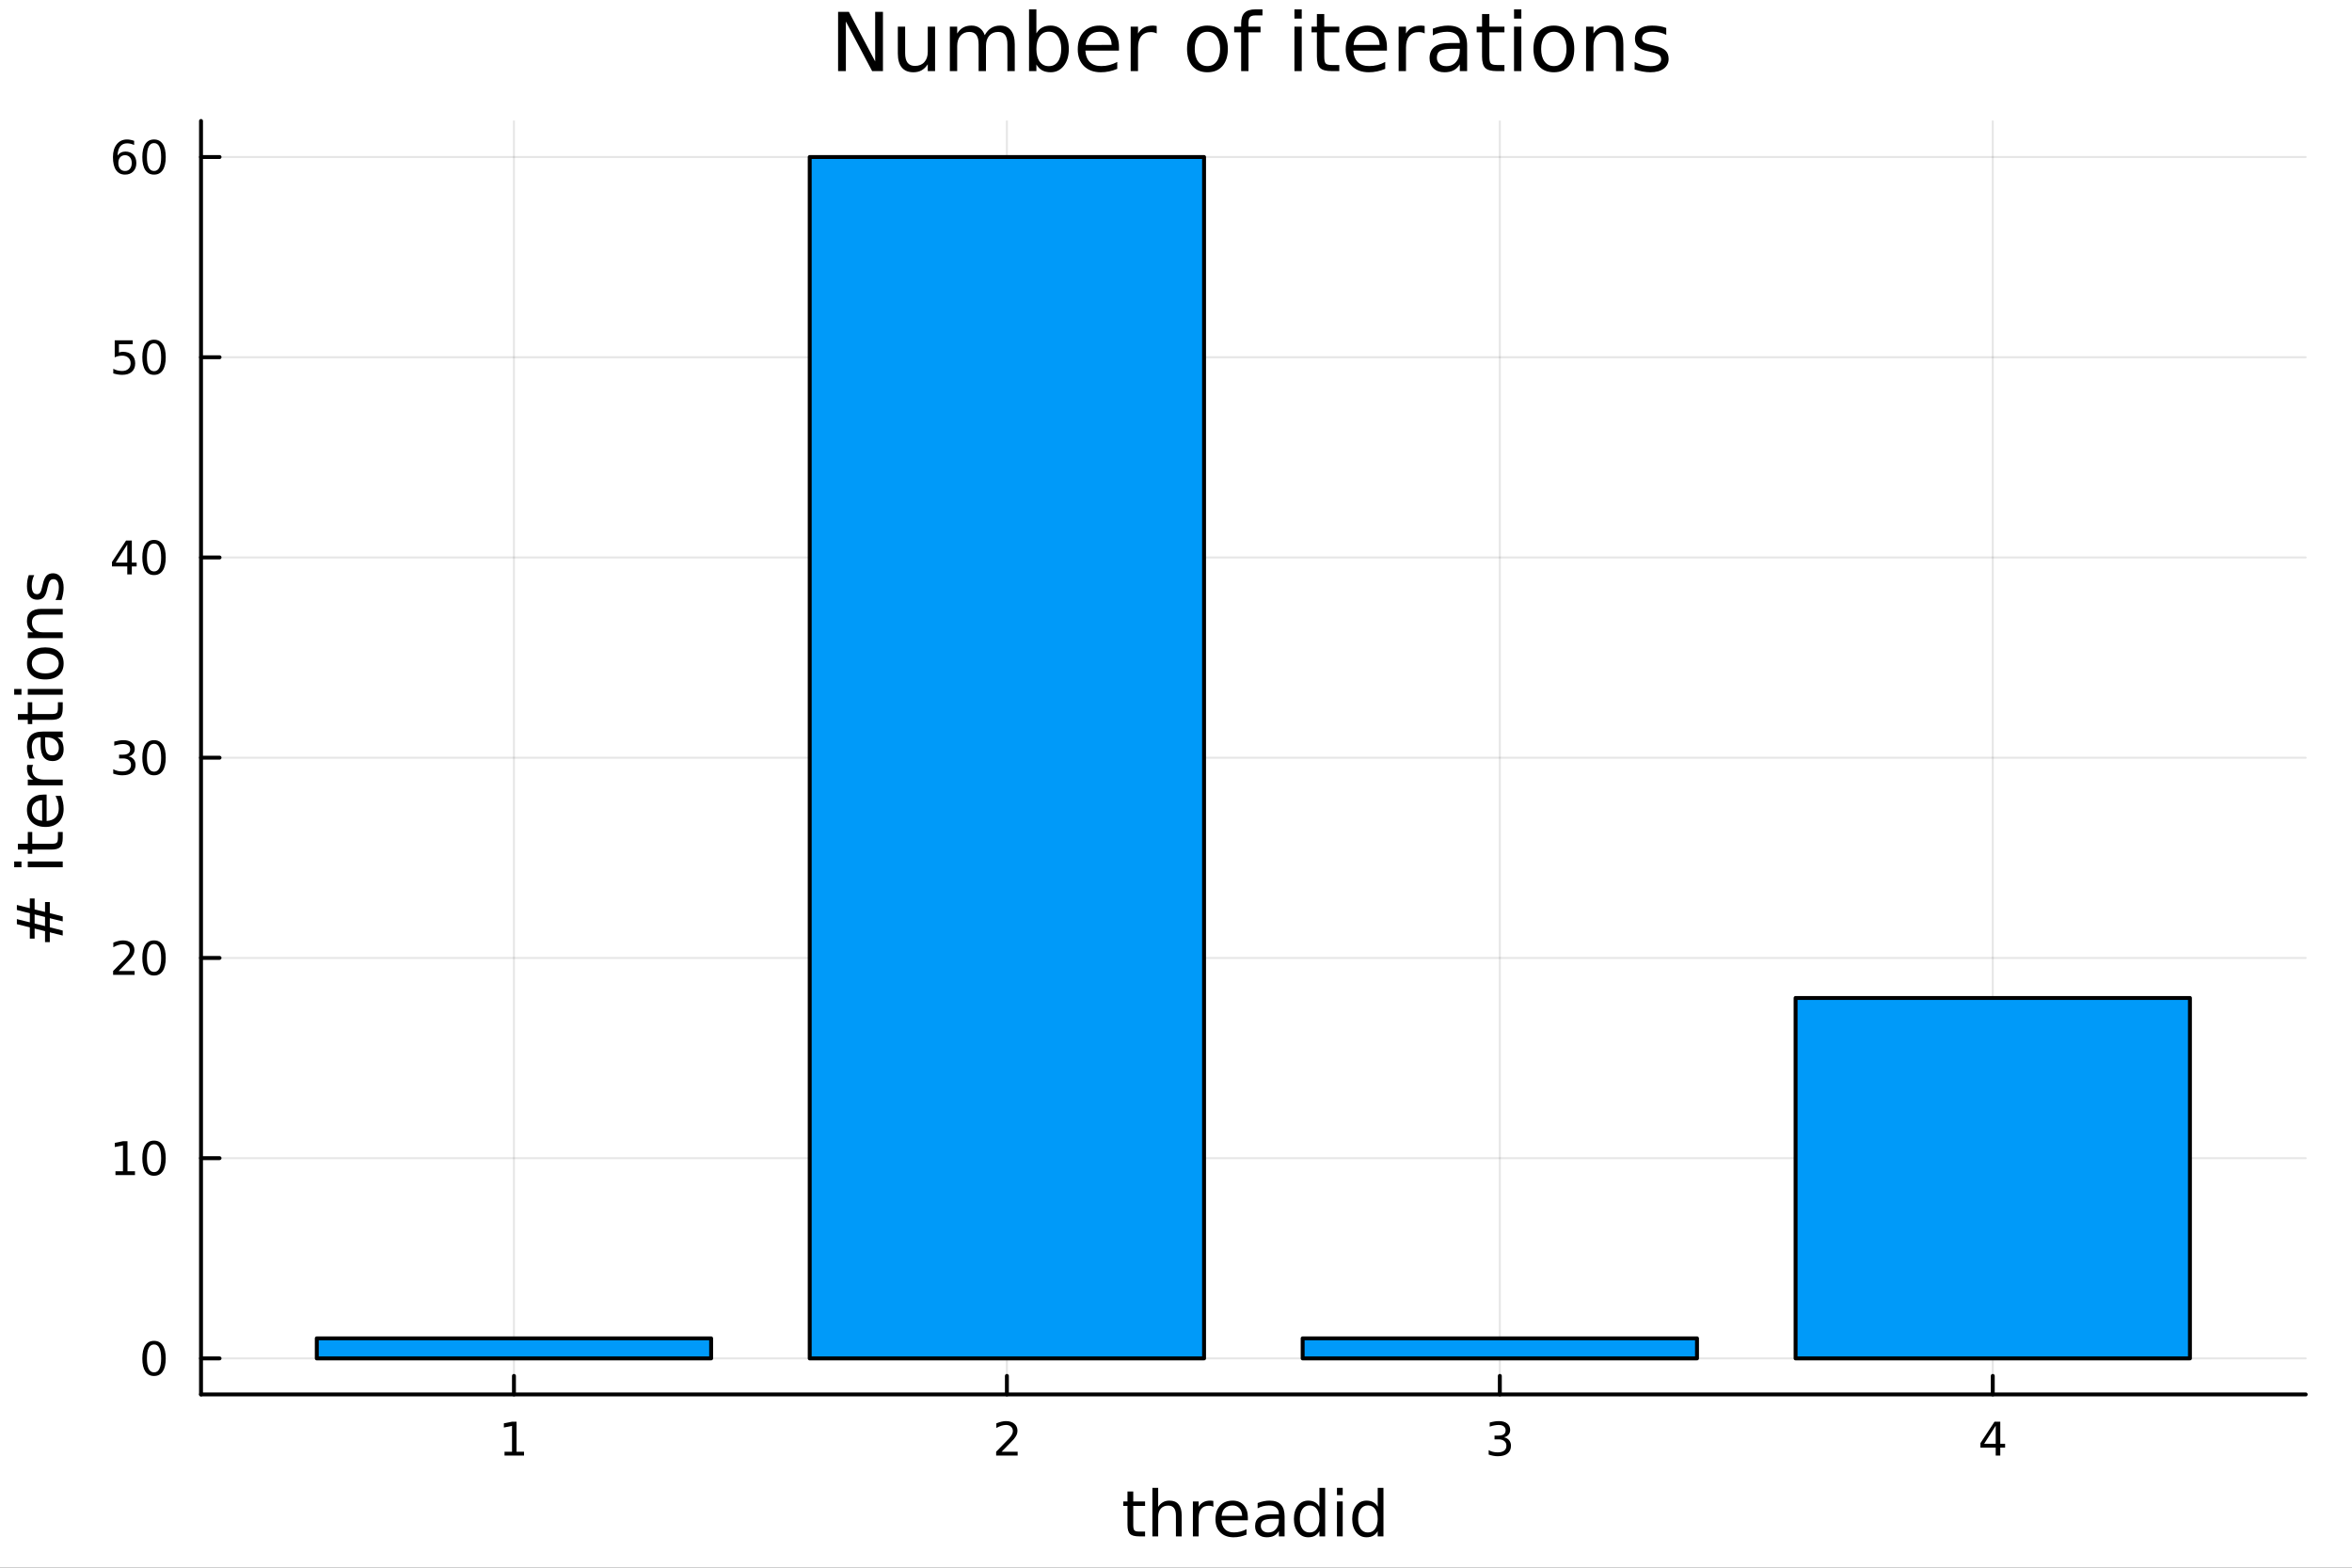 <?xml version="1.0" encoding="utf-8"?>
<svg xmlns="http://www.w3.org/2000/svg" xmlns:xlink="http://www.w3.org/1999/xlink" width="600" height="400" viewBox="0 0 2400 1600">
<rect x="0" y="0" width="2400" height="1600" fill="#333333" stroke="none"/>
<defs>
  <clipPath id="clip170">
    <rect x="0" y="0" width="2400" height="1600"/>
  </clipPath>
</defs>
<path clip-path="url(#clip170)" d="
M0 1600 L2400 1600 L2400 0 L0 0  Z
  " fill="#ffffff" fill-rule="evenodd" fill-opacity="1"/>
<defs>
  <clipPath id="clip171">
    <rect x="480" y="0" width="1681" height="1600"/>
  </clipPath>
</defs>
<path clip-path="url(#clip170)" d="
M205.121 1423.18 L2352.76 1423.18 L2352.76 123.472 L205.121 123.472  Z
  " fill="#ffffff" fill-rule="evenodd" fill-opacity="1"/>
<defs>
  <clipPath id="clip172">
    <rect x="205" y="123" width="2149" height="1301"/>
  </clipPath>
</defs>
<polyline clip-path="url(#clip172)" style="stroke:#000000; stroke-linecap:round; stroke-linejoin:round; stroke-width:2; stroke-opacity:0.1; fill:none" points="
  524.443,1423.18 524.443,123.472 
  "/>
<polyline clip-path="url(#clip172)" style="stroke:#000000; stroke-linecap:round; stroke-linejoin:round; stroke-width:2; stroke-opacity:0.1; fill:none" points="
  1027.44,1423.18 1027.44,123.472 
  "/>
<polyline clip-path="url(#clip172)" style="stroke:#000000; stroke-linecap:round; stroke-linejoin:round; stroke-width:2; stroke-opacity:0.1; fill:none" points="
  1530.44,1423.18 1530.44,123.472 
  "/>
<polyline clip-path="url(#clip172)" style="stroke:#000000; stroke-linecap:round; stroke-linejoin:round; stroke-width:2; stroke-opacity:0.1; fill:none" points="
  2033.43,1423.18 2033.43,123.472 
  "/>
<polyline clip-path="url(#clip170)" style="stroke:#000000; stroke-linecap:round; stroke-linejoin:round; stroke-width:4; stroke-opacity:1; fill:none" points="
  205.121,1423.18 2352.76,1423.18 
  "/>
<polyline clip-path="url(#clip170)" style="stroke:#000000; stroke-linecap:round; stroke-linejoin:round; stroke-width:4; stroke-opacity:1; fill:none" points="
  524.443,1423.18 524.443,1404.28 
  "/>
<polyline clip-path="url(#clip170)" style="stroke:#000000; stroke-linecap:round; stroke-linejoin:round; stroke-width:4; stroke-opacity:1; fill:none" points="
  1027.44,1423.18 1027.44,1404.28 
  "/>
<polyline clip-path="url(#clip170)" style="stroke:#000000; stroke-linecap:round; stroke-linejoin:round; stroke-width:4; stroke-opacity:1; fill:none" points="
  1530.44,1423.18 1530.44,1404.28 
  "/>
<polyline clip-path="url(#clip170)" style="stroke:#000000; stroke-linecap:round; stroke-linejoin:round; stroke-width:4; stroke-opacity:1; fill:none" points="
  2033.43,1423.18 2033.43,1404.28 
  "/>
<path clip-path="url(#clip170)" d="M514.825 1481.64 L522.464 1481.64 L522.464 1455.28 L514.154 1456.95 L514.154 1452.69 L522.418 1451.02 L527.094 1451.02 L527.094 1481.64 L534.733 1481.64 L534.733 1485.58 L514.825 1485.58 L514.825 1481.64 Z" fill="#000000" fill-rule="evenodd" fill-opacity="1" /><path clip-path="url(#clip170)" d="M1022.09 1481.64 L1038.41 1481.64 L1038.41 1485.58 L1016.47 1485.58 L1016.47 1481.64 Q1019.13 1478.89 1023.71 1474.26 Q1028.32 1469.61 1029.5 1468.27 Q1031.75 1465.74 1032.63 1464.01 Q1033.53 1462.25 1033.53 1460.56 Q1033.53 1457.8 1031.58 1456.07 Q1029.66 1454.33 1026.56 1454.33 Q1024.36 1454.33 1021.91 1455.09 Q1019.48 1455.86 1016.7 1457.41 L1016.7 1452.69 Q1019.52 1451.55 1021.98 1450.97 Q1024.43 1450.39 1026.47 1450.39 Q1031.84 1450.39 1035.03 1453.08 Q1038.23 1455.77 1038.23 1460.26 Q1038.23 1462.39 1037.42 1464.31 Q1036.63 1466.2 1034.52 1468.8 Q1033.94 1469.47 1030.84 1472.69 Q1027.74 1475.88 1022.09 1481.64 Z" fill="#000000" fill-rule="evenodd" fill-opacity="1" /><path clip-path="url(#clip170)" d="M1534.68 1466.95 Q1538.04 1467.66 1539.92 1469.93 Q1541.81 1472.2 1541.81 1475.53 Q1541.81 1480.65 1538.3 1483.45 Q1534.78 1486.25 1528.3 1486.25 Q1526.12 1486.25 1523.8 1485.81 Q1521.51 1485.39 1519.06 1484.54 L1519.06 1480.02 Q1521 1481.16 1523.32 1481.74 Q1525.63 1482.32 1528.16 1482.32 Q1532.55 1482.32 1534.85 1480.58 Q1537.16 1478.84 1537.16 1475.53 Q1537.16 1472.48 1535.01 1470.77 Q1532.88 1469.03 1529.06 1469.03 L1525.03 1469.03 L1525.03 1465.19 L1529.24 1465.19 Q1532.69 1465.19 1534.52 1463.82 Q1536.35 1462.43 1536.35 1459.84 Q1536.35 1457.18 1534.45 1455.77 Q1532.58 1454.33 1529.06 1454.33 Q1527.14 1454.33 1524.94 1454.75 Q1522.74 1455.16 1520.1 1456.04 L1520.1 1451.88 Q1522.76 1451.14 1525.08 1450.77 Q1527.42 1450.39 1529.48 1450.39 Q1534.8 1450.39 1537.9 1452.83 Q1541 1455.23 1541 1459.35 Q1541 1462.22 1539.36 1464.21 Q1537.72 1466.18 1534.68 1466.95 Z" fill="#000000" fill-rule="evenodd" fill-opacity="1" /><path clip-path="url(#clip170)" d="M2036.44 1455.09 L2024.64 1473.54 L2036.44 1473.54 L2036.44 1455.09 M2035.22 1451.02 L2041.1 1451.02 L2041.1 1473.54 L2046.03 1473.54 L2046.03 1477.43 L2041.1 1477.43 L2041.1 1485.58 L2036.44 1485.58 L2036.44 1477.43 L2020.84 1477.43 L2020.84 1472.92 L2035.22 1451.02 Z" fill="#000000" fill-rule="evenodd" fill-opacity="1" /><path clip-path="url(#clip170)" d="M1156.38 1522.27 L1156.38 1532.4 L1168.45 1532.4 L1168.45 1536.95 L1156.38 1536.95 L1156.38 1556.3 Q1156.38 1560.66 1157.56 1561.9 Q1158.77 1563.14 1162.43 1563.14 L1168.45 1563.14 L1168.45 1568.04 L1162.43 1568.04 Q1155.65 1568.04 1153.07 1565.53 Q1150.49 1562.98 1150.49 1556.3 L1150.49 1536.95 L1146.2 1536.95 L1146.2 1532.4 L1150.49 1532.4 L1150.49 1522.27 L1156.38 1522.27 Z" fill="#000000" fill-rule="evenodd" fill-opacity="1" /><path clip-path="url(#clip170)" d="M1205.78 1546.53 L1205.78 1568.04 L1199.92 1568.04 L1199.92 1546.72 Q1199.92 1541.66 1197.95 1539.14 Q1195.98 1536.63 1192.03 1536.63 Q1187.29 1536.63 1184.55 1539.65 Q1181.81 1542.68 1181.81 1547.9 L1181.81 1568.04 L1175.93 1568.04 L1175.93 1518.52 L1181.81 1518.52 L1181.81 1537.93 Q1183.91 1534.72 1186.75 1533.13 Q1189.61 1531.54 1193.34 1531.54 Q1199.48 1531.54 1202.63 1535.36 Q1205.78 1539.14 1205.78 1546.53 Z" fill="#000000" fill-rule="evenodd" fill-opacity="1" /><path clip-path="url(#clip170)" d="M1238.12 1537.87 Q1237.13 1537.3 1235.95 1537.04 Q1234.81 1536.76 1233.41 1536.76 Q1228.44 1536.76 1225.77 1540 Q1223.13 1543.22 1223.13 1549.27 L1223.13 1568.04 L1217.24 1568.04 L1217.24 1532.4 L1223.13 1532.4 L1223.13 1537.93 Q1224.97 1534.69 1227.93 1533.13 Q1230.89 1531.54 1235.13 1531.54 Q1235.73 1531.54 1236.46 1531.63 Q1237.2 1531.7 1238.09 1531.85 L1238.12 1537.87 Z" fill="#000000" fill-rule="evenodd" fill-opacity="1" /><path clip-path="url(#clip170)" d="M1273.32 1548.76 L1273.32 1551.62 L1246.39 1551.62 Q1246.78 1557.67 1250.02 1560.85 Q1253.3 1564 1259.13 1564 Q1262.5 1564 1265.65 1563.17 Q1268.83 1562.35 1271.95 1560.69 L1271.95 1566.23 Q1268.8 1567.57 1265.49 1568.27 Q1262.18 1568.97 1258.78 1568.97 Q1250.25 1568.97 1245.25 1564 Q1240.28 1559.04 1240.28 1550.57 Q1240.28 1541.82 1244.99 1536.69 Q1249.74 1531.54 1257.76 1531.54 Q1264.95 1531.54 1269.12 1536.18 Q1273.32 1540.8 1273.32 1548.76 M1267.46 1547.04 Q1267.4 1542.23 1264.76 1539.37 Q1262.15 1536.5 1257.82 1536.5 Q1252.92 1536.5 1249.96 1539.27 Q1247.03 1542.04 1246.58 1547.07 L1267.46 1547.04 Z" fill="#000000" fill-rule="evenodd" fill-opacity="1" /><path clip-path="url(#clip170)" d="M1299.13 1550.12 Q1292.04 1550.12 1289.3 1551.75 Q1286.56 1553.37 1286.56 1557.29 Q1286.56 1560.4 1288.6 1562.25 Q1290.67 1564.07 1294.2 1564.07 Q1299.07 1564.07 1302 1560.63 Q1304.96 1557.16 1304.96 1551.43 L1304.96 1550.12 L1299.13 1550.12 M1310.81 1547.71 L1310.81 1568.04 L1304.96 1568.04 L1304.96 1562.63 Q1302.95 1565.88 1299.96 1567.44 Q1296.97 1568.97 1292.64 1568.97 Q1287.17 1568.97 1283.92 1565.91 Q1280.7 1562.82 1280.7 1557.67 Q1280.7 1551.65 1284.72 1548.6 Q1288.76 1545.54 1296.75 1545.54 L1304.96 1545.54 L1304.96 1544.97 Q1304.96 1540.93 1302.28 1538.73 Q1299.64 1536.5 1294.84 1536.5 Q1291.78 1536.5 1288.88 1537.23 Q1285.99 1537.97 1283.31 1539.43 L1283.31 1534.02 Q1286.53 1532.78 1289.55 1532.17 Q1292.58 1531.54 1295.44 1531.54 Q1303.18 1531.54 1307 1535.55 Q1310.81 1539.56 1310.81 1547.71 Z" fill="#000000" fill-rule="evenodd" fill-opacity="1" /><path clip-path="url(#clip170)" d="M1346.34 1537.81 L1346.34 1518.52 L1352.19 1518.52 L1352.19 1568.04 L1346.34 1568.04 L1346.34 1562.7 Q1344.49 1565.88 1341.66 1567.44 Q1338.86 1568.97 1334.91 1568.97 Q1328.45 1568.97 1324.37 1563.81 Q1320.33 1558.65 1320.33 1550.25 Q1320.33 1541.85 1324.37 1536.69 Q1328.45 1531.54 1334.91 1531.54 Q1338.86 1531.54 1341.66 1533.1 Q1344.49 1534.62 1346.34 1537.81 M1326.38 1550.25 Q1326.38 1556.71 1329.02 1560.4 Q1331.69 1564.07 1336.34 1564.07 Q1340.99 1564.07 1343.66 1560.4 Q1346.34 1556.71 1346.34 1550.25 Q1346.34 1543.79 1343.66 1540.13 Q1340.99 1536.44 1336.34 1536.44 Q1331.69 1536.44 1329.02 1540.13 Q1326.38 1543.79 1326.38 1550.25 Z" fill="#000000" fill-rule="evenodd" fill-opacity="1" /><path clip-path="url(#clip170)" d="M1364.25 1532.4 L1370.11 1532.4 L1370.11 1568.04 L1364.25 1568.04 L1364.25 1532.4 M1364.25 1518.52 L1370.11 1518.52 L1370.11 1525.93 L1364.25 1525.93 L1364.25 1518.52 Z" fill="#000000" fill-rule="evenodd" fill-opacity="1" /><path clip-path="url(#clip170)" d="M1405.82 1537.81 L1405.82 1518.52 L1411.68 1518.52 L1411.68 1568.04 L1405.82 1568.04 L1405.82 1562.7 Q1403.98 1565.88 1401.14 1567.44 Q1398.34 1568.97 1394.4 1568.97 Q1387.94 1568.97 1383.86 1563.81 Q1379.82 1558.65 1379.82 1550.25 Q1379.82 1541.85 1383.86 1536.69 Q1387.94 1531.54 1394.4 1531.54 Q1398.34 1531.54 1401.14 1533.1 Q1403.98 1534.62 1405.82 1537.81 M1385.87 1550.25 Q1385.87 1556.71 1388.51 1560.4 Q1391.18 1564.07 1395.83 1564.07 Q1400.48 1564.07 1403.15 1560.4 Q1405.82 1556.71 1405.82 1550.25 Q1405.82 1543.79 1403.15 1540.13 Q1400.48 1536.44 1395.83 1536.44 Q1391.18 1536.44 1388.51 1540.13 Q1385.87 1543.79 1385.87 1550.25 Z" fill="#000000" fill-rule="evenodd" fill-opacity="1" /><polyline clip-path="url(#clip172)" style="stroke:#000000; stroke-linecap:round; stroke-linejoin:round; stroke-width:2; stroke-opacity:0.1; fill:none" points="
  205.121,1386.4 2352.76,1386.4 
  "/>
<polyline clip-path="url(#clip172)" style="stroke:#000000; stroke-linecap:round; stroke-linejoin:round; stroke-width:2; stroke-opacity:0.1; fill:none" points="
  205.121,1182.04 2352.76,1182.04 
  "/>
<polyline clip-path="url(#clip172)" style="stroke:#000000; stroke-linecap:round; stroke-linejoin:round; stroke-width:2; stroke-opacity:0.1; fill:none" points="
  205.121,977.683 2352.76,977.683 
  "/>
<polyline clip-path="url(#clip172)" style="stroke:#000000; stroke-linecap:round; stroke-linejoin:round; stroke-width:2; stroke-opacity:0.1; fill:none" points="
  205.121,773.326 2352.76,773.326 
  "/>
<polyline clip-path="url(#clip172)" style="stroke:#000000; stroke-linecap:round; stroke-linejoin:round; stroke-width:2; stroke-opacity:0.1; fill:none" points="
  205.121,568.969 2352.76,568.969 
  "/>
<polyline clip-path="url(#clip172)" style="stroke:#000000; stroke-linecap:round; stroke-linejoin:round; stroke-width:2; stroke-opacity:0.1; fill:none" points="
  205.121,364.613 2352.76,364.613 
  "/>
<polyline clip-path="url(#clip172)" style="stroke:#000000; stroke-linecap:round; stroke-linejoin:round; stroke-width:2; stroke-opacity:0.1; fill:none" points="
  205.121,160.256 2352.76,160.256 
  "/>
<polyline clip-path="url(#clip170)" style="stroke:#000000; stroke-linecap:round; stroke-linejoin:round; stroke-width:4; stroke-opacity:1; fill:none" points="
  205.121,1423.18 205.121,123.472 
  "/>
<polyline clip-path="url(#clip170)" style="stroke:#000000; stroke-linecap:round; stroke-linejoin:round; stroke-width:4; stroke-opacity:1; fill:none" points="
  205.121,1386.4 224.019,1386.4 
  "/>
<polyline clip-path="url(#clip170)" style="stroke:#000000; stroke-linecap:round; stroke-linejoin:round; stroke-width:4; stroke-opacity:1; fill:none" points="
  205.121,1182.04 224.019,1182.04 
  "/>
<polyline clip-path="url(#clip170)" style="stroke:#000000; stroke-linecap:round; stroke-linejoin:round; stroke-width:4; stroke-opacity:1; fill:none" points="
  205.121,977.683 224.019,977.683 
  "/>
<polyline clip-path="url(#clip170)" style="stroke:#000000; stroke-linecap:round; stroke-linejoin:round; stroke-width:4; stroke-opacity:1; fill:none" points="
  205.121,773.326 224.019,773.326 
  "/>
<polyline clip-path="url(#clip170)" style="stroke:#000000; stroke-linecap:round; stroke-linejoin:round; stroke-width:4; stroke-opacity:1; fill:none" points="
  205.121,568.969 224.019,568.969 
  "/>
<polyline clip-path="url(#clip170)" style="stroke:#000000; stroke-linecap:round; stroke-linejoin:round; stroke-width:4; stroke-opacity:1; fill:none" points="
  205.121,364.613 224.019,364.613 
  "/>
<polyline clip-path="url(#clip170)" style="stroke:#000000; stroke-linecap:round; stroke-linejoin:round; stroke-width:4; stroke-opacity:1; fill:none" points="
  205.121,160.256 224.019,160.256 
  "/>
<path clip-path="url(#clip170)" d="M157.177 1372.19 Q153.566 1372.19 151.737 1375.76 Q149.931 1379.3 149.931 1386.43 Q149.931 1393.54 151.737 1397.1 Q153.566 1400.64 157.177 1400.64 Q160.811 1400.64 162.616 1397.1 Q164.445 1393.54 164.445 1386.43 Q164.445 1379.3 162.616 1375.76 Q160.811 1372.19 157.177 1372.19 M157.177 1368.49 Q162.987 1368.49 166.042 1373.1 Q169.121 1377.68 169.121 1386.43 Q169.121 1395.16 166.042 1399.76 Q162.987 1404.35 157.177 1404.35 Q151.366 1404.35 148.288 1399.76 Q145.232 1395.16 145.232 1386.43 Q145.232 1377.68 148.288 1373.1 Q151.366 1368.49 157.177 1368.49 Z" fill="#000000" fill-rule="evenodd" fill-opacity="1" /><path clip-path="url(#clip170)" d="M117.825 1195.38 L125.464 1195.38 L125.464 1169.02 L117.154 1170.68 L117.154 1166.43 L125.418 1164.76 L130.093 1164.76 L130.093 1195.38 L137.732 1195.38 L137.732 1199.32 L117.825 1199.32 L117.825 1195.38 Z" fill="#000000" fill-rule="evenodd" fill-opacity="1" /><path clip-path="url(#clip170)" d="M157.177 1167.84 Q153.566 1167.84 151.737 1171.4 Q149.931 1174.94 149.931 1182.07 Q149.931 1189.18 151.737 1192.75 Q153.566 1196.29 157.177 1196.29 Q160.811 1196.29 162.616 1192.75 Q164.445 1189.18 164.445 1182.07 Q164.445 1174.94 162.616 1171.4 Q160.811 1167.84 157.177 1167.84 M157.177 1164.13 Q162.987 1164.13 166.042 1168.74 Q169.121 1173.32 169.121 1182.07 Q169.121 1190.8 166.042 1195.41 Q162.987 1199.99 157.177 1199.99 Q151.366 1199.99 148.288 1195.41 Q145.232 1190.8 145.232 1182.07 Q145.232 1173.32 148.288 1168.74 Q151.366 1164.13 157.177 1164.13 Z" fill="#000000" fill-rule="evenodd" fill-opacity="1" /><path clip-path="url(#clip170)" d="M121.043 991.027 L137.362 991.027 L137.362 994.963 L115.418 994.963 L115.418 991.027 Q118.08 988.273 122.663 983.643 Q127.269 978.99 128.45 977.648 Q130.695 975.125 131.575 973.389 Q132.478 971.629 132.478 969.94 Q132.478 967.185 130.533 965.449 Q128.612 963.713 125.51 963.713 Q123.311 963.713 120.857 964.477 Q118.427 965.24 115.649 966.791 L115.649 962.069 Q118.473 960.935 120.927 960.356 Q123.38 959.778 125.418 959.778 Q130.788 959.778 133.982 962.463 Q137.177 965.148 137.177 969.639 Q137.177 971.768 136.367 973.69 Q135.579 975.588 133.473 978.18 Q132.894 978.852 129.792 982.069 Q126.691 985.264 121.043 991.027 Z" fill="#000000" fill-rule="evenodd" fill-opacity="1" /><path clip-path="url(#clip170)" d="M157.177 963.481 Q153.566 963.481 151.737 967.046 Q149.931 970.588 149.931 977.717 Q149.931 984.824 151.737 988.389 Q153.566 991.93 157.177 991.93 Q160.811 991.93 162.616 988.389 Q164.445 984.824 164.445 977.717 Q164.445 970.588 162.616 967.046 Q160.811 963.481 157.177 963.481 M157.177 959.778 Q162.987 959.778 166.042 964.384 Q169.121 968.967 169.121 977.717 Q169.121 986.444 166.042 991.051 Q162.987 995.634 157.177 995.634 Q151.366 995.634 148.288 991.051 Q145.232 986.444 145.232 977.717 Q145.232 968.967 148.288 964.384 Q151.366 959.778 157.177 959.778 Z" fill="#000000" fill-rule="evenodd" fill-opacity="1" /><path clip-path="url(#clip170)" d="M131.181 771.972 Q134.538 772.689 136.413 774.958 Q138.311 777.226 138.311 780.56 Q138.311 785.675 134.792 788.476 Q131.274 791.277 124.793 791.277 Q122.617 791.277 120.302 790.837 Q118.01 790.421 115.556 789.564 L115.556 785.05 Q117.501 786.185 119.816 786.763 Q122.13 787.342 124.654 787.342 Q129.052 787.342 131.343 785.606 Q133.658 783.87 133.658 780.56 Q133.658 777.504 131.505 775.791 Q129.376 774.055 125.556 774.055 L121.529 774.055 L121.529 770.213 L125.742 770.213 Q129.191 770.213 131.019 768.847 Q132.848 767.458 132.848 764.865 Q132.848 762.203 130.95 760.791 Q129.075 759.356 125.556 759.356 Q123.635 759.356 121.436 759.773 Q119.237 760.189 116.598 761.069 L116.598 756.902 Q119.26 756.162 121.575 755.791 Q123.913 755.421 125.973 755.421 Q131.297 755.421 134.399 757.852 Q137.501 760.259 137.501 764.379 Q137.501 767.25 135.857 769.24 Q134.214 771.208 131.181 771.972 Z" fill="#000000" fill-rule="evenodd" fill-opacity="1" /><path clip-path="url(#clip170)" d="M157.177 759.125 Q153.566 759.125 151.737 762.689 Q149.931 766.231 149.931 773.361 Q149.931 780.467 151.737 784.032 Q153.566 787.574 157.177 787.574 Q160.811 787.574 162.616 784.032 Q164.445 780.467 164.445 773.361 Q164.445 766.231 162.616 762.689 Q160.811 759.125 157.177 759.125 M157.177 755.421 Q162.987 755.421 166.042 760.027 Q169.121 764.611 169.121 773.361 Q169.121 782.088 166.042 786.694 Q162.987 791.277 157.177 791.277 Q151.366 791.277 148.288 786.694 Q145.232 782.088 145.232 773.361 Q145.232 764.611 148.288 760.027 Q151.366 755.421 157.177 755.421 Z" fill="#000000" fill-rule="evenodd" fill-opacity="1" /><path clip-path="url(#clip170)" d="M129.862 555.763 L118.056 574.212 L129.862 574.212 L129.862 555.763 M128.635 551.689 L134.515 551.689 L134.515 574.212 L139.445 574.212 L139.445 578.101 L134.515 578.101 L134.515 586.249 L129.862 586.249 L129.862 578.101 L114.26 578.101 L114.26 573.587 L128.635 551.689 Z" fill="#000000" fill-rule="evenodd" fill-opacity="1" /><path clip-path="url(#clip170)" d="M157.177 554.768 Q153.566 554.768 151.737 558.333 Q149.931 561.875 149.931 569.004 Q149.931 576.111 151.737 579.675 Q153.566 583.217 157.177 583.217 Q160.811 583.217 162.616 579.675 Q164.445 576.111 164.445 569.004 Q164.445 561.875 162.616 558.333 Q160.811 554.768 157.177 554.768 M157.177 551.064 Q162.987 551.064 166.042 555.671 Q169.121 560.254 169.121 569.004 Q169.121 577.731 166.042 582.337 Q162.987 586.921 157.177 586.921 Q151.366 586.921 148.288 582.337 Q145.232 577.731 145.232 569.004 Q145.232 560.254 148.288 555.671 Q151.366 551.064 157.177 551.064 Z" fill="#000000" fill-rule="evenodd" fill-opacity="1" /><path clip-path="url(#clip170)" d="M117.061 347.333 L135.417 347.333 L135.417 351.268 L121.343 351.268 L121.343 359.74 Q122.362 359.393 123.38 359.231 Q124.399 359.046 125.418 359.046 Q131.205 359.046 134.584 362.217 Q137.964 365.388 137.964 370.805 Q137.964 376.384 134.492 379.485 Q131.019 382.564 124.7 382.564 Q122.524 382.564 120.255 382.194 Q118.01 381.823 115.603 381.083 L115.603 376.384 Q117.686 377.518 119.908 378.073 Q122.13 378.629 124.607 378.629 Q128.612 378.629 130.95 376.523 Q133.288 374.416 133.288 370.805 Q133.288 367.194 130.95 365.087 Q128.612 362.981 124.607 362.981 Q122.732 362.981 120.857 363.398 Q119.006 363.814 117.061 364.694 L117.061 347.333 Z" fill="#000000" fill-rule="evenodd" fill-opacity="1" /><path clip-path="url(#clip170)" d="M157.177 350.412 Q153.566 350.412 151.737 353.976 Q149.931 357.518 149.931 364.648 Q149.931 371.754 151.737 375.319 Q153.566 378.86 157.177 378.86 Q160.811 378.86 162.616 375.319 Q164.445 371.754 164.445 364.648 Q164.445 357.518 162.616 353.976 Q160.811 350.412 157.177 350.412 M157.177 346.708 Q162.987 346.708 166.042 351.314 Q169.121 355.898 169.121 364.648 Q169.121 373.374 166.042 377.981 Q162.987 382.564 157.177 382.564 Q151.366 382.564 148.288 377.981 Q145.232 373.374 145.232 364.648 Q145.232 355.898 148.288 351.314 Q151.366 346.708 157.177 346.708 Z" fill="#000000" fill-rule="evenodd" fill-opacity="1" /><path clip-path="url(#clip170)" d="M127.593 158.393 Q124.445 158.393 122.593 160.546 Q120.765 162.698 120.765 166.448 Q120.765 170.175 122.593 172.351 Q124.445 174.504 127.593 174.504 Q130.742 174.504 132.57 172.351 Q134.422 170.175 134.422 166.448 Q134.422 162.698 132.57 160.546 Q130.742 158.393 127.593 158.393 M136.876 143.74 L136.876 147.999 Q135.117 147.166 133.311 146.726 Q131.529 146.286 129.769 146.286 Q125.14 146.286 122.686 149.411 Q120.255 152.536 119.908 158.856 Q121.274 156.842 123.334 155.777 Q125.394 154.689 127.871 154.689 Q133.08 154.689 136.089 157.86 Q139.121 161.009 139.121 166.448 Q139.121 171.772 135.973 174.99 Q132.825 178.208 127.593 178.208 Q121.598 178.208 118.427 173.624 Q115.256 169.018 115.256 160.291 Q115.256 152.097 119.144 147.236 Q123.033 142.351 129.584 142.351 Q131.343 142.351 133.126 142.699 Q134.931 143.046 136.876 143.74 Z" fill="#000000" fill-rule="evenodd" fill-opacity="1" /><path clip-path="url(#clip170)" d="M157.177 146.055 Q153.566 146.055 151.737 149.62 Q149.931 153.161 149.931 160.291 Q149.931 167.397 151.737 170.962 Q153.566 174.504 157.177 174.504 Q160.811 174.504 162.616 170.962 Q164.445 167.397 164.445 160.291 Q164.445 153.161 162.616 149.62 Q160.811 146.055 157.177 146.055 M157.177 142.351 Q162.987 142.351 166.042 146.958 Q169.121 151.541 169.121 160.291 Q169.121 169.018 166.042 173.624 Q162.987 178.208 157.177 178.208 Q151.366 178.208 148.288 173.624 Q145.232 169.018 145.232 160.291 Q145.232 151.541 148.288 146.958 Q151.366 142.351 157.177 142.351 Z" fill="#000000" fill-rule="evenodd" fill-opacity="1" /><path clip-path="url(#clip170)" d="M35.327 933.264 L35.327 942.526 L45.957 945.2 L45.957 935.874 L35.327 933.264 M17.216 938.039 L30.425 941.349 L30.425 932.055 L17.216 928.713 L17.216 923.62 L30.425 926.899 L30.425 916.968 L35.327 916.968 L35.327 928.14 L45.957 930.75 L45.957 920.628 L50.827 920.628 L50.827 931.991 L64.004 935.301 L64.004 940.394 L50.827 937.116 L50.827 946.441 L64.004 949.72 L64.004 954.844 L50.827 951.534 L50.827 961.56 L45.957 961.56 L45.957 950.356 L35.327 947.683 L35.327 957.931 L30.425 957.931 L30.425 946.441 L17.216 943.195 L17.216 938.039 Z" fill="#000000" fill-rule="evenodd" fill-opacity="1" /><path clip-path="url(#clip170)" d="M28.356 885.108 L28.356 879.251 L64.004 879.251 L64.004 885.108 L28.356 885.108 M14.479 885.108 L14.479 879.251 L21.895 879.251 L21.895 885.108 L14.479 885.108 Z" fill="#000000" fill-rule="evenodd" fill-opacity="1" /><path clip-path="url(#clip170)" d="M18.235 861.205 L28.356 861.205 L28.356 849.142 L32.908 849.142 L32.908 861.205 L52.259 861.205 Q56.62 861.205 57.861 860.027 Q59.103 858.817 59.103 855.157 L59.103 849.142 L64.004 849.142 L64.004 855.157 Q64.004 861.937 61.49 864.515 Q58.943 867.093 52.259 867.093 L32.908 867.093 L32.908 871.39 L28.356 871.39 L28.356 867.093 L18.235 867.093 L18.235 861.205 Z" fill="#000000" fill-rule="evenodd" fill-opacity="1" /><path clip-path="url(#clip170)" d="M44.716 810.947 L47.581 810.947 L47.581 837.874 Q53.628 837.492 56.811 834.246 Q59.962 830.967 59.962 825.143 Q59.962 821.769 59.134 818.618 Q58.307 815.435 56.652 812.316 L62.19 812.316 Q63.527 815.467 64.227 818.777 Q64.927 822.087 64.927 825.493 Q64.927 834.023 59.962 839.02 Q54.997 843.985 46.53 843.985 Q37.777 843.985 32.653 839.275 Q27.497 834.532 27.497 826.511 Q27.497 819.318 32.144 815.149 Q36.759 810.947 44.716 810.947 M42.997 816.804 Q38.191 816.867 35.327 819.509 Q32.462 822.119 32.462 826.448 Q32.462 831.349 35.231 834.309 Q38 837.238 43.029 837.683 L42.997 816.804 Z" fill="#000000" fill-rule="evenodd" fill-opacity="1" /><path clip-path="url(#clip170)" d="M33.831 780.678 Q33.258 781.665 33.003 782.843 Q32.717 783.989 32.717 785.389 Q32.717 790.354 35.963 793.028 Q39.178 795.67 45.225 795.67 L64.004 795.67 L64.004 801.558 L28.356 801.558 L28.356 795.67 L33.894 795.67 Q30.648 793.824 29.088 790.864 Q27.497 787.903 27.497 783.67 Q27.497 783.066 27.592 782.333 Q27.656 781.601 27.815 780.71 L33.831 780.678 Z" fill="#000000" fill-rule="evenodd" fill-opacity="1" /><path clip-path="url(#clip170)" d="M46.085 758.335 Q46.085 765.433 47.708 768.17 Q49.331 770.907 53.246 770.907 Q56.365 770.907 58.211 768.87 Q60.026 766.801 60.026 763.268 Q60.026 758.398 56.588 755.47 Q53.119 752.51 47.39 752.51 L46.085 752.51 L46.085 758.335 M43.666 746.654 L64.004 746.654 L64.004 752.51 L58.593 752.51 Q61.84 754.515 63.399 757.507 Q64.927 760.499 64.927 764.828 Q64.927 770.302 61.872 773.549 Q58.784 776.763 53.628 776.763 Q47.612 776.763 44.557 772.753 Q41.501 768.711 41.501 760.722 L41.501 752.51 L40.928 752.51 Q36.886 752.51 34.69 755.184 Q32.462 757.825 32.462 762.632 Q32.462 765.687 33.194 768.584 Q33.926 771.48 35.39 774.154 L29.98 774.154 Q28.738 770.939 28.133 767.915 Q27.497 764.891 27.497 762.027 Q27.497 754.293 31.507 750.473 Q35.518 746.654 43.666 746.654 Z" fill="#000000" fill-rule="evenodd" fill-opacity="1" /><path clip-path="url(#clip170)" d="M18.235 728.798 L28.356 728.798 L28.356 716.735 L32.908 716.735 L32.908 728.798 L52.259 728.798 Q56.62 728.798 57.861 727.62 Q59.103 726.411 59.103 722.75 L59.103 716.735 L64.004 716.735 L64.004 722.75 Q64.004 729.53 61.49 732.108 Q58.943 734.686 52.259 734.686 L32.908 734.686 L32.908 738.983 L28.356 738.983 L28.356 734.686 L18.235 734.686 L18.235 728.798 Z" fill="#000000" fill-rule="evenodd" fill-opacity="1" /><path clip-path="url(#clip170)" d="M28.356 709.032 L28.356 703.176 L64.004 703.176 L64.004 709.032 L28.356 709.032 M14.479 709.032 L14.479 703.176 L21.895 703.176 L21.895 709.032 L14.479 709.032 Z" fill="#000000" fill-rule="evenodd" fill-opacity="1" /><path clip-path="url(#clip170)" d="M32.462 677.108 Q32.462 681.819 36.154 684.556 Q39.815 687.293 46.212 687.293 Q52.609 687.293 56.302 684.588 Q59.962 681.851 59.962 677.108 Q59.962 672.43 56.27 669.692 Q52.578 666.955 46.212 666.955 Q39.878 666.955 36.186 669.692 Q32.462 672.43 32.462 677.108 M27.497 677.108 Q27.497 669.469 32.462 665.109 Q37.427 660.748 46.212 660.748 Q54.965 660.748 59.962 665.109 Q64.927 669.469 64.927 677.108 Q64.927 684.779 59.962 689.14 Q54.965 693.468 46.212 693.468 Q37.427 693.468 32.462 689.14 Q27.497 684.779 27.497 677.108 Z" fill="#000000" fill-rule="evenodd" fill-opacity="1" /><path clip-path="url(#clip170)" d="M42.488 621.408 L64.004 621.408 L64.004 627.265 L42.679 627.265 Q37.618 627.265 35.104 629.238 Q32.589 631.212 32.589 635.158 Q32.589 639.901 35.613 642.638 Q38.637 645.375 43.857 645.375 L64.004 645.375 L64.004 651.264 L28.356 651.264 L28.356 645.375 L33.894 645.375 Q30.68 643.275 29.088 640.442 Q27.497 637.577 27.497 633.853 Q27.497 627.71 31.316 624.559 Q35.104 621.408 42.488 621.408 Z" fill="#000000" fill-rule="evenodd" fill-opacity="1" /><path clip-path="url(#clip170)" d="M29.407 587.002 L34.945 587.002 Q33.672 589.484 33.035 592.158 Q32.398 594.832 32.398 597.696 Q32.398 602.057 33.735 604.253 Q35.072 606.417 37.746 606.417 Q39.783 606.417 40.96 604.858 Q42.106 603.298 43.157 598.587 L43.602 596.582 Q44.939 590.344 47.39 587.734 Q49.809 585.092 54.169 585.092 Q59.134 585.092 62.031 589.039 Q64.927 592.954 64.927 599.829 Q64.927 602.693 64.354 605.812 Q63.813 608.9 62.699 612.337 L56.652 612.337 Q58.339 609.091 59.198 605.94 Q60.026 602.789 60.026 599.701 Q60.026 595.564 58.625 593.336 Q57.193 591.108 54.615 591.108 Q52.228 591.108 50.955 592.731 Q49.681 594.322 48.504 599.765 L48.026 601.802 Q46.88 607.245 44.525 609.664 Q42.138 612.083 38 612.083 Q32.971 612.083 30.234 608.518 Q27.497 604.953 27.497 598.396 Q27.497 595.15 27.974 592.285 Q28.452 589.421 29.407 587.002 Z" fill="#000000" fill-rule="evenodd" fill-opacity="1" /><path clip-path="url(#clip170)" d="M855.194 12.096 L866.212 12.096 L893.029 62.692 L893.029 12.096 L900.969 12.096 L900.969 72.576 L889.95 72.576 L863.133 21.98 L863.133 72.576 L855.194 72.576 L855.194 12.096 Z" fill="#000000" fill-rule="evenodd" fill-opacity="1" /><path clip-path="url(#clip170)" d="M916.16 54.671 L916.16 27.206 L923.613 27.206 L923.613 54.387 Q923.613 60.828 926.125 64.069 Q928.636 67.269 933.66 67.269 Q939.695 67.269 943.179 63.421 Q946.704 59.573 946.704 52.929 L946.704 27.206 L954.157 27.206 L954.157 72.576 L946.704 72.576 L946.704 65.608 Q943.989 69.74 940.384 71.766 Q936.819 73.751 932.08 73.751 Q924.262 73.751 920.211 68.89 Q916.16 64.029 916.16 54.671 M934.915 26.112 L934.915 26.112 Z" fill="#000000" fill-rule="evenodd" fill-opacity="1" /><path clip-path="url(#clip170)" d="M1004.83 35.915 Q1007.63 30.892 1011.52 28.502 Q1015.41 26.112 1020.67 26.112 Q1027.76 26.112 1031.61 31.095 Q1035.46 36.037 1035.46 45.192 L1035.46 72.576 L1027.96 72.576 L1027.96 45.435 Q1027.96 38.913 1025.66 35.753 Q1023.35 32.594 1018.61 32.594 Q1012.81 32.594 1009.45 36.442 Q1006.09 40.29 1006.09 46.934 L1006.09 72.576 L998.596 72.576 L998.596 45.435 Q998.596 38.873 996.287 35.753 Q993.978 32.594 989.157 32.594 Q983.445 32.594 980.083 36.482 Q976.721 40.331 976.721 46.934 L976.721 72.576 L969.227 72.576 L969.227 27.206 L976.721 27.206 L976.721 34.254 Q979.273 30.082 982.838 28.097 Q986.402 26.112 991.304 26.112 Q996.246 26.112 999.689 28.624 Q1003.17 31.135 1004.83 35.915 Z" fill="#000000" fill-rule="evenodd" fill-opacity="1" /><path clip-path="url(#clip170)" d="M1082.89 49.931 Q1082.89 41.708 1079.49 37.05 Q1076.13 32.35 1070.22 32.35 Q1064.3 32.35 1060.9 37.05 Q1057.54 41.708 1057.54 49.931 Q1057.54 58.155 1060.9 62.854 Q1064.3 67.512 1070.22 67.512 Q1076.13 67.512 1079.49 62.854 Q1082.89 58.155 1082.89 49.931 M1057.54 34.092 Q1059.89 30.041 1063.45 28.097 Q1067.06 26.112 1072.04 26.112 Q1080.3 26.112 1085.45 32.675 Q1090.63 39.237 1090.63 49.931 Q1090.63 60.626 1085.45 67.188 Q1080.3 73.751 1072.04 73.751 Q1067.06 73.751 1063.45 71.806 Q1059.89 69.821 1057.54 65.77 L1057.54 72.576 L1050.04 72.576 L1050.04 9.544 L1057.54 9.544 L1057.54 34.092 Z" fill="#000000" fill-rule="evenodd" fill-opacity="1" /><path clip-path="url(#clip170)" d="M1141.8 48.028 L1141.8 51.673 L1107.52 51.673 Q1108.01 59.37 1112.14 63.421 Q1116.31 67.431 1123.73 67.431 Q1128.02 67.431 1132.03 66.378 Q1136.08 65.325 1140.05 63.218 L1140.05 70.267 Q1136.04 71.968 1131.83 72.86 Q1127.62 73.751 1123.28 73.751 Q1112.43 73.751 1106.07 67.431 Q1099.75 61.112 1099.75 50.337 Q1099.75 39.197 1105.74 32.675 Q1111.78 26.112 1121.99 26.112 Q1131.14 26.112 1136.45 32.026 Q1141.8 37.9 1141.8 48.028 M1134.34 45.84 Q1134.26 39.723 1130.9 36.077 Q1127.58 32.431 1122.07 32.431 Q1115.83 32.431 1112.06 35.956 Q1108.33 39.48 1107.77 45.88 L1134.34 45.84 Z" fill="#000000" fill-rule="evenodd" fill-opacity="1" /><path clip-path="url(#clip170)" d="M1180.32 34.173 Q1179.06 33.444 1177.56 33.12 Q1176.11 32.756 1174.32 32.756 Q1168 32.756 1164.6 36.888 Q1161.24 40.979 1161.24 48.676 L1161.24 72.576 L1153.75 72.576 L1153.75 27.206 L1161.24 27.206 L1161.24 34.254 Q1163.59 30.122 1167.36 28.138 Q1171.12 26.112 1176.51 26.112 Q1177.28 26.112 1178.21 26.234 Q1179.14 26.315 1180.28 26.517 L1180.32 34.173 Z" fill="#000000" fill-rule="evenodd" fill-opacity="1" /><path clip-path="url(#clip170)" d="M1232.09 32.431 Q1226.09 32.431 1222.61 37.131 Q1219.13 41.789 1219.13 49.931 Q1219.13 58.074 1222.57 62.773 Q1226.05 67.431 1232.09 67.431 Q1238.04 67.431 1241.53 62.732 Q1245.01 58.033 1245.01 49.931 Q1245.01 41.87 1241.53 37.171 Q1238.04 32.431 1232.09 32.431 M1232.09 26.112 Q1241.81 26.112 1247.36 32.431 Q1252.91 38.751 1252.91 49.931 Q1252.91 61.071 1247.36 67.431 Q1241.81 73.751 1232.09 73.751 Q1222.33 73.751 1216.78 67.431 Q1211.27 61.071 1211.27 49.931 Q1211.27 38.751 1216.78 32.431 Q1222.33 26.112 1232.09 26.112 Z" fill="#000000" fill-rule="evenodd" fill-opacity="1" /><path clip-path="url(#clip170)" d="M1288.24 9.544 L1288.24 15.742 L1281.11 15.742 Q1277.1 15.742 1275.52 17.362 Q1273.98 18.983 1273.98 23.195 L1273.98 27.206 L1286.25 27.206 L1286.25 32.999 L1273.98 32.999 L1273.98 72.576 L1266.48 72.576 L1266.48 32.999 L1259.35 32.999 L1259.35 27.206 L1266.48 27.206 L1266.48 24.046 Q1266.48 16.471 1270.01 13.028 Q1273.53 9.544 1281.19 9.544 L1288.24 9.544 Z" fill="#000000" fill-rule="evenodd" fill-opacity="1" /><path clip-path="url(#clip170)" d="M1320.85 27.206 L1328.3 27.206 L1328.3 72.576 L1320.85 72.576 L1320.85 27.206 M1320.85 9.544 L1328.3 9.544 L1328.3 18.983 L1320.85 18.983 L1320.85 9.544 Z" fill="#000000" fill-rule="evenodd" fill-opacity="1" /><path clip-path="url(#clip170)" d="M1351.27 14.324 L1351.27 27.206 L1366.62 27.206 L1366.62 32.999 L1351.27 32.999 L1351.27 57.628 Q1351.27 63.178 1352.77 64.758 Q1354.31 66.338 1358.96 66.338 L1366.62 66.338 L1366.62 72.576 L1358.96 72.576 Q1350.34 72.576 1347.05 69.376 Q1343.77 66.135 1343.77 57.628 L1343.77 32.999 L1338.3 32.999 L1338.3 27.206 L1343.77 27.206 L1343.77 14.324 L1351.27 14.324 Z" fill="#000000" fill-rule="evenodd" fill-opacity="1" /><path clip-path="url(#clip170)" d="M1415.23 48.028 L1415.23 51.673 L1380.96 51.673 Q1381.45 59.37 1385.58 63.421 Q1389.75 67.431 1397.16 67.431 Q1401.46 67.431 1405.47 66.378 Q1409.52 65.325 1413.49 63.218 L1413.49 70.267 Q1409.48 71.968 1405.27 72.86 Q1401.05 73.751 1396.72 73.751 Q1385.86 73.751 1379.5 67.431 Q1373.18 61.112 1373.18 50.337 Q1373.18 39.197 1379.18 32.675 Q1385.21 26.112 1395.42 26.112 Q1404.58 26.112 1409.88 32.026 Q1415.23 37.9 1415.23 48.028 M1407.78 45.84 Q1407.7 39.723 1404.33 36.077 Q1401.01 32.431 1395.5 32.431 Q1389.26 32.431 1385.5 35.956 Q1381.77 39.48 1381.2 45.88 L1407.78 45.84 Z" fill="#000000" fill-rule="evenodd" fill-opacity="1" /><path clip-path="url(#clip170)" d="M1453.76 34.173 Q1452.5 33.444 1451 33.12 Q1449.54 32.756 1447.76 32.756 Q1441.44 32.756 1438.04 36.888 Q1434.68 40.979 1434.68 48.676 L1434.68 72.576 L1427.18 72.576 L1427.18 27.206 L1434.68 27.206 L1434.68 34.254 Q1437.02 30.122 1440.79 28.138 Q1444.56 26.112 1449.95 26.112 Q1450.72 26.112 1451.65 26.234 Q1452.58 26.315 1453.71 26.517 L1453.76 34.173 Z" fill="#000000" fill-rule="evenodd" fill-opacity="1" /><path clip-path="url(#clip170)" d="M1482.19 49.769 Q1473.16 49.769 1469.68 51.835 Q1466.19 53.901 1466.19 58.884 Q1466.19 62.854 1468.78 65.203 Q1471.42 67.512 1475.91 67.512 Q1482.11 67.512 1485.84 63.137 Q1489.61 58.722 1489.61 51.43 L1489.61 49.769 L1482.19 49.769 M1497.06 46.691 L1497.06 72.576 L1489.61 72.576 L1489.61 65.689 Q1487.05 69.821 1483.25 71.806 Q1479.44 73.751 1473.93 73.751 Q1466.96 73.751 1462.83 69.862 Q1458.74 65.933 1458.74 59.37 Q1458.74 51.714 1463.84 47.825 Q1468.99 43.936 1479.15 43.936 L1489.61 43.936 L1489.61 43.207 Q1489.61 38.062 1486.2 35.267 Q1482.84 32.431 1476.72 32.431 Q1472.83 32.431 1469.15 33.363 Q1465.46 34.295 1462.06 36.158 L1462.06 29.272 Q1466.15 27.692 1470 26.922 Q1473.85 26.112 1477.49 26.112 Q1487.34 26.112 1492.2 31.216 Q1497.06 36.32 1497.06 46.691 Z" fill="#000000" fill-rule="evenodd" fill-opacity="1" /><path clip-path="url(#clip170)" d="M1519.78 14.324 L1519.78 27.206 L1535.14 27.206 L1535.14 32.999 L1519.78 32.999 L1519.78 57.628 Q1519.78 63.178 1521.28 64.758 Q1522.82 66.338 1527.48 66.338 L1535.14 66.338 L1535.14 72.576 L1527.48 72.576 Q1518.85 72.576 1515.57 69.376 Q1512.29 66.135 1512.29 57.628 L1512.29 32.999 L1506.82 32.999 L1506.82 27.206 L1512.29 27.206 L1512.29 14.324 L1519.78 14.324 Z" fill="#000000" fill-rule="evenodd" fill-opacity="1" /><path clip-path="url(#clip170)" d="M1544.94 27.206 L1552.39 27.206 L1552.39 72.576 L1544.94 72.576 L1544.94 27.206 M1544.94 9.544 L1552.39 9.544 L1552.39 18.983 L1544.94 18.983 L1544.94 9.544 Z" fill="#000000" fill-rule="evenodd" fill-opacity="1" /><path clip-path="url(#clip170)" d="M1585.57 32.431 Q1579.58 32.431 1576.09 37.131 Q1572.61 41.789 1572.61 49.931 Q1572.61 58.074 1576.05 62.773 Q1579.54 67.431 1585.57 67.431 Q1591.53 67.431 1595.01 62.732 Q1598.49 58.033 1598.49 49.931 Q1598.49 41.87 1595.01 37.171 Q1591.53 32.431 1585.57 32.431 M1585.57 26.112 Q1595.29 26.112 1600.84 32.431 Q1606.39 38.751 1606.39 49.931 Q1606.39 61.071 1600.84 67.431 Q1595.29 73.751 1585.57 73.751 Q1575.81 73.751 1570.26 67.431 Q1564.75 61.071 1564.75 49.931 Q1564.75 38.751 1570.26 32.431 Q1575.81 26.112 1585.57 26.112 Z" fill="#000000" fill-rule="evenodd" fill-opacity="1" /><path clip-path="url(#clip170)" d="M1656.46 45.192 L1656.46 72.576 L1649.01 72.576 L1649.01 45.435 Q1649.01 38.994 1646.5 35.794 Q1643.99 32.594 1638.96 32.594 Q1632.93 32.594 1629.44 36.442 Q1625.96 40.29 1625.96 46.934 L1625.96 72.576 L1618.46 72.576 L1618.46 27.206 L1625.96 27.206 L1625.96 34.254 Q1628.63 30.163 1632.24 28.138 Q1635.88 26.112 1640.62 26.112 Q1648.44 26.112 1652.45 30.973 Q1656.46 35.794 1656.46 45.192 Z" fill="#000000" fill-rule="evenodd" fill-opacity="1" /><path clip-path="url(#clip170)" d="M1700.25 28.543 L1700.25 35.591 Q1697.09 33.971 1693.69 33.161 Q1690.29 32.35 1686.64 32.35 Q1681.09 32.35 1678.3 34.052 Q1675.54 35.753 1675.54 39.156 Q1675.54 41.749 1677.53 43.248 Q1679.51 44.706 1685.51 46.043 L1688.06 46.61 Q1696 48.311 1699.32 51.43 Q1702.68 54.509 1702.68 60.059 Q1702.68 66.378 1697.66 70.064 Q1692.68 73.751 1683.93 73.751 Q1680.28 73.751 1676.31 73.022 Q1672.38 72.333 1668.01 70.915 L1668.01 63.218 Q1672.14 65.365 1676.15 66.459 Q1680.16 67.512 1684.09 67.512 Q1689.36 67.512 1692.19 65.73 Q1695.03 63.907 1695.03 60.626 Q1695.03 57.588 1692.96 55.967 Q1690.94 54.347 1684.01 52.848 L1681.42 52.24 Q1674.49 50.782 1671.41 47.785 Q1668.33 44.746 1668.33 39.48 Q1668.33 33.08 1672.87 29.596 Q1677.41 26.112 1685.75 26.112 Q1689.88 26.112 1693.53 26.72 Q1697.17 27.327 1700.25 28.543 Z" fill="#000000" fill-rule="evenodd" fill-opacity="1" /><path clip-path="url(#clip172)" d="
M323.245 1365.96 L323.245 1386.4 L725.642 1386.4 L725.642 1365.96 L323.245 1365.96 L323.245 1365.96  Z
  " fill="#009af9" fill-rule="evenodd" fill-opacity="1"/>
<polyline clip-path="url(#clip172)" style="stroke:#000000; stroke-linecap:round; stroke-linejoin:round; stroke-width:4; stroke-opacity:1; fill:none" points="
  323.245,1365.96 323.245,1386.4 725.642,1386.4 725.642,1365.96 323.245,1365.96 
  "/>
<path clip-path="url(#clip172)" d="
M826.241 160.256 L826.241 1386.4 L1228.64 1386.4 L1228.64 160.256 L826.241 160.256 L826.241 160.256  Z
  " fill="#009af9" fill-rule="evenodd" fill-opacity="1"/>
<polyline clip-path="url(#clip172)" style="stroke:#000000; stroke-linecap:round; stroke-linejoin:round; stroke-width:4; stroke-opacity:1; fill:none" points="
  826.241,160.256 826.241,1386.4 1228.64,1386.4 1228.64,160.256 826.241,160.256 
  "/>
<path clip-path="url(#clip172)" d="
M1329.24 1365.96 L1329.24 1386.4 L1731.64 1386.4 L1731.64 1365.96 L1329.24 1365.96 L1329.24 1365.96  Z
  " fill="#009af9" fill-rule="evenodd" fill-opacity="1"/>
<polyline clip-path="url(#clip172)" style="stroke:#000000; stroke-linecap:round; stroke-linejoin:round; stroke-width:4; stroke-opacity:1; fill:none" points="
  1329.24,1365.96 1329.24,1386.4 1731.64,1386.4 1731.64,1365.96 1329.24,1365.96 
  "/>
<path clip-path="url(#clip172)" d="
M1832.23 1018.55 L1832.23 1386.4 L2234.63 1386.4 L2234.63 1018.55 L1832.23 1018.55 L1832.23 1018.55  Z
  " fill="#009af9" fill-rule="evenodd" fill-opacity="1"/>
<polyline clip-path="url(#clip172)" style="stroke:#000000; stroke-linecap:round; stroke-linejoin:round; stroke-width:4; stroke-opacity:1; fill:none" points="
  1832.23,1018.55 1832.23,1386.4 2234.63,1386.4 2234.63,1018.55 1832.23,1018.55 
  "/>
<circle clip-path="url(#clip172)" style="fill:#009af9; stroke:none; fill-opacity:0" cx="524.443" cy="1365.96" r="2"/>
<circle clip-path="url(#clip172)" style="fill:#009af9; stroke:none; fill-opacity:0" cx="1027.44" cy="160.256" r="2"/>
<circle clip-path="url(#clip172)" style="fill:#009af9; stroke:none; fill-opacity:0" cx="1530.44" cy="1365.96" r="2"/>
<circle clip-path="url(#clip172)" style="fill:#009af9; stroke:none; fill-opacity:0" cx="2033.43" cy="1018.55" r="2"/>
</svg>
